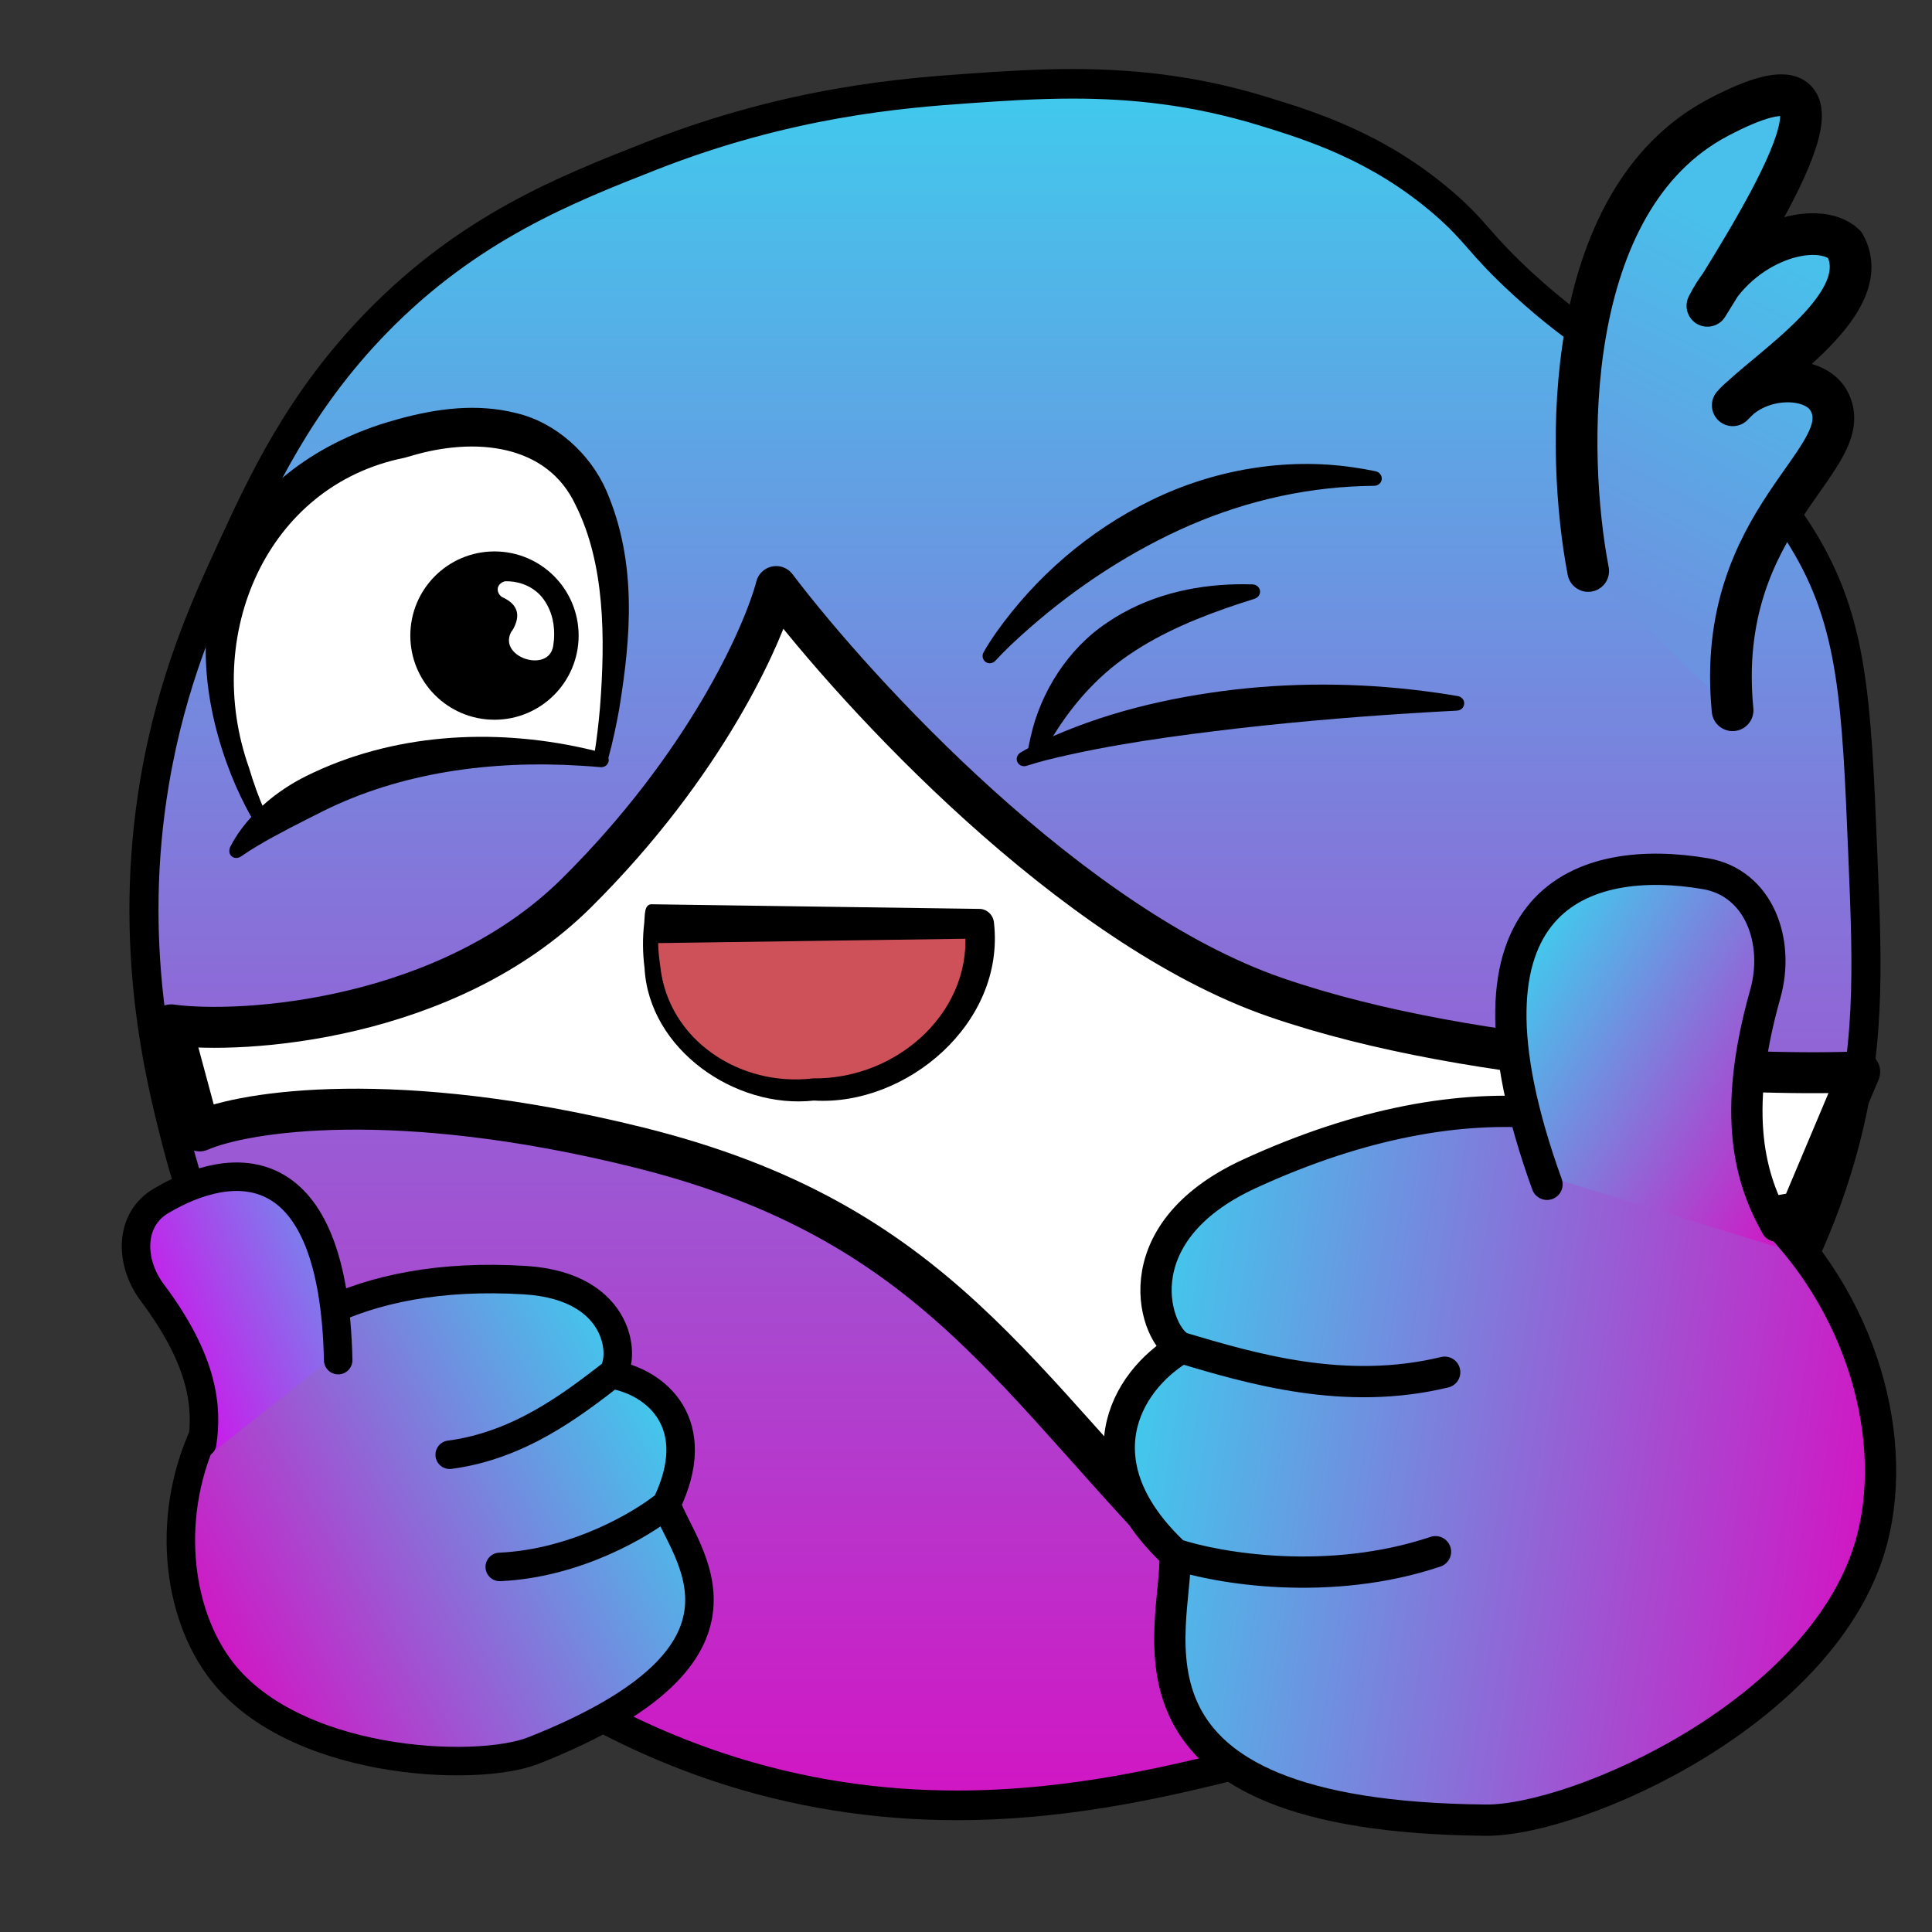 <svg width="84" height="84" viewBox="0 0 84 84" fill="none" xmlns="http://www.w3.org/2000/svg">
<rect x="0" y="0" width="84" height="84" fill="#333333" stroke="none"/>
<path d="M41.601 78.495C38.013 78.495 34.505 77.929 31.173 76.813C25.939 75.058 22.263 72.363 20.537 70.909C17.095 68.015 15.18 65.15 13.779 63.057C9.885 57.24 8.22 51.76 7.685 49.673C6.977 46.917 5.504 41.181 6.724 33.965C7.477 29.517 8.956 26.289 9.936 24.157C11.371 21.025 12.999 17.475 16.381 14.008C20.398 9.889 24.596 8.243 28.297 6.786C34.388 4.394 39.388 4.04 42.072 3.85C43.671 3.738 45.115 3.644 46.645 3.644C49.648 3.644 52.284 4.024 54.946 4.841C56.918 5.445 59.899 6.358 62.759 8.825C63.496 9.461 63.894 9.915 64.314 10.394C64.75 10.892 65.243 11.455 66.249 12.375C67.801 13.793 68.875 14.513 70.013 15.278C70.696 15.738 71.401 16.211 72.216 16.845C74.824 18.874 77.011 21.218 78.374 23.446C80.58 27.048 80.719 30.463 80.997 37.264C81.199 42.197 81.345 45.757 80.023 50.336C78.99 53.911 77.539 56.49 75.858 59.474C74.533 61.825 73.165 64.256 70.718 66.986C67.965 70.06 65.288 71.909 64.264 72.565C63.309 73.176 60.401 75.032 54.598 76.504C51.285 77.344 46.743 78.495 41.601 78.495Z" fill="url(#paint0_linear_2044_1309)"/>
<path d="M46.645 4.287C49.142 4.287 51.791 4.545 54.762 5.455C56.855 6.098 59.643 6.982 62.348 9.314C63.799 10.564 63.818 11.018 65.825 12.851C68.37 15.176 69.713 15.706 71.831 17.353C72.529 17.896 75.778 20.424 77.836 23.784C79.954 27.244 80.09 30.591 80.365 37.29C80.567 42.2 80.709 45.676 79.416 50.152C78.405 53.657 76.964 56.217 75.308 59.156C73.923 61.613 72.602 63.928 70.25 66.552C67.33 69.81 64.545 71.626 63.929 72.019C62.49 72.938 59.668 74.556 54.446 75.877C51.061 76.736 46.664 77.849 41.601 77.849C38.427 77.849 34.988 77.411 31.372 76.199C25.715 74.302 22.01 71.308 20.942 70.411C17.639 67.629 15.749 64.854 14.304 62.693C10.173 56.523 8.649 50.876 8.299 49.509C7.537 46.544 6.175 41.01 7.35 34.074C8.074 29.8 9.474 26.688 10.511 24.427C11.915 21.366 13.527 17.848 16.833 14.459C20.755 10.439 24.912 8.805 28.528 7.384C34.41 5.072 39.281 4.689 42.119 4.49C43.595 4.387 45.09 4.287 46.645 4.287ZM46.645 3.001C45.093 3.001 43.639 3.094 42.034 3.207C39.316 3.4 34.255 3.757 28.076 6.185C24.314 7.664 20.05 9.336 15.938 13.552C12.477 17.102 10.824 20.707 9.367 23.884C8.374 26.051 6.873 29.325 6.105 33.859C4.86 41.21 6.358 47.036 7.075 49.837C7.752 52.468 9.452 57.732 13.258 63.42C14.598 65.423 16.624 68.453 20.136 71.404C21.896 72.884 25.642 75.633 30.977 77.424C34.372 78.563 37.947 79.138 41.601 79.138C46.819 79.138 51.406 77.977 54.753 77.128C60.654 75.633 63.625 73.736 64.602 73.112C65.648 72.443 68.379 70.552 71.186 67.424C73.68 64.642 75.064 62.179 76.404 59.799C78.105 56.78 79.575 54.169 80.63 50.519C81.98 45.84 81.835 42.232 81.629 37.242C81.345 30.328 81.202 26.855 78.911 23.109C77.485 20.78 75.304 18.439 72.599 16.337C71.767 15.69 71.05 15.208 70.358 14.745C69.239 13.995 68.186 13.285 66.669 11.899C65.689 11.002 65.209 10.452 64.782 9.97C64.346 9.471 63.935 9.002 63.164 8.339C60.202 5.789 57.149 4.85 55.126 4.23C52.407 3.39 49.711 3.001 46.645 3.001Z" fill="black"/>
<path d="M25.065 38.824C19.464 44.379 10.566 44.983 7.438 44.558L8.681 49.17C10.642 48.319 17.195 47.271 27.726 49.878C40.889 53.138 44.11 60.224 52.512 68.586C60.578 57.475 73.05 53.374 78.278 52.713L80.856 46.599C76.935 46.788 64.303 46.42 55.453 43.359C46.603 40.298 37.295 30.179 33.747 25.502C33.187 27.628 30.667 33.268 25.065 38.824Z" fill="white" stroke="black" stroke-width="1.78" stroke-linecap="round" stroke-linejoin="round"/>
<path d="M44.373 32.718C44.305 32.759 44.25 32.822 44.223 32.899C44.196 32.976 44.2 33.059 44.233 33.131C44.266 33.204 44.327 33.261 44.403 33.29C44.478 33.32 44.562 33.32 44.638 33.295C44.932 33.199 45.23 33.117 45.534 33.038C48.283 32.36 51.086 31.989 53.893 31.66C56.703 31.341 59.52 31.113 62.386 30.949C62.704 30.931 63.02 30.913 63.343 30.897C63.423 30.893 63.501 30.863 63.56 30.808C63.62 30.753 63.656 30.678 63.661 30.598C63.666 30.519 63.639 30.44 63.586 30.378C63.533 30.317 63.459 30.277 63.38 30.264C63.058 30.209 62.741 30.16 62.422 30.114C59.539 29.705 56.607 29.649 53.702 29.979C50.8 30.318 47.923 30.995 45.245 32.254C44.949 32.398 44.66 32.548 44.373 32.718Z" fill="black"/>
<path d="M44.682 32.658C44.668 32.736 44.676 32.818 44.713 32.889C44.749 32.96 44.809 33.014 44.882 33.04C44.955 33.067 45.036 33.063 45.109 33.031C45.182 32.999 45.24 32.942 45.279 32.873C45.381 32.693 45.486 32.51 45.59 32.334C46.526 30.727 47.667 29.431 49.088 28.469C50.508 27.497 52.161 26.812 53.941 26.227C54.134 26.163 54.332 26.1 54.536 26.037C54.611 26.014 54.68 25.969 54.727 25.904C54.773 25.839 54.794 25.761 54.784 25.684C54.773 25.607 54.733 25.537 54.671 25.487C54.609 25.436 54.531 25.411 54.453 25.408C54.233 25.402 54.017 25.4 53.805 25.403C51.86 25.436 49.843 25.904 48.132 27.074C46.413 28.22 45.237 30.119 44.815 32.024C44.765 32.234 44.72 32.449 44.682 32.658Z" fill="black"/>
<path d="M42.767 28.353C42.728 28.423 42.712 28.505 42.727 28.585C42.743 28.665 42.787 28.735 42.852 28.781C42.917 28.827 42.998 28.846 43.078 28.834C43.159 28.822 43.231 28.78 43.285 28.72C43.485 28.501 43.712 28.273 43.941 28.053C45.998 26.108 48.315 24.481 50.795 23.27C53.278 22.061 55.962 21.307 58.797 21.153C59.111 21.136 59.424 21.125 59.746 21.122C59.826 21.121 59.905 21.094 59.967 21.041C60.029 20.989 60.068 20.915 60.076 20.836C60.084 20.757 60.06 20.677 60.01 20.613C59.96 20.549 59.888 20.507 59.809 20.49C59.483 20.422 59.161 20.365 58.835 20.319C55.886 19.887 52.764 20.42 50.056 21.748C47.341 23.072 45.014 25.093 43.305 27.511C43.113 27.786 42.93 28.065 42.767 28.353Z" fill="black"/>
<path d="M9.251 29.066L11.319 35.429L19.113 32.407L26.112 33.043L26.748 25.089L25.317 20.317L21.022 18.409L15.455 19.681L11.319 22.863L9.251 29.066Z" fill="white"/>
<path d="M10.956 35.572C10.997 35.644 11.063 35.698 11.142 35.723C11.221 35.748 11.306 35.742 11.379 35.704C11.452 35.667 11.508 35.602 11.534 35.524C11.56 35.446 11.555 35.36 11.522 35.285C11.249 34.671 11.02 34.034 10.829 33.388C8.782 27.636 11.586 21.105 17.578 19.906C17.675 19.878 17.771 19.851 17.865 19.825C20.673 18.983 23.799 19.312 25.029 21.966C26.299 24.501 26.322 27.717 26.088 30.744C26.03 31.419 25.95 32.118 25.846 32.765C25.832 32.846 25.848 32.93 25.893 32.999C25.938 33.069 26.008 33.118 26.088 33.135C26.168 33.153 26.252 33.138 26.323 33.095C26.393 33.051 26.443 32.981 26.465 32.902C26.645 32.239 26.793 31.541 26.917 30.855C27.422 27.764 27.724 24.47 26.354 21.312C25.669 19.753 24.185 18.367 22.435 17.959C20.708 17.524 18.99 17.773 17.422 18.192C17.317 18.221 17.211 18.251 17.104 18.282C14.055 19.134 10.956 21.125 9.701 24.274C8.431 27.383 8.906 30.776 10.04 33.662C10.302 34.32 10.606 34.961 10.956 35.572Z" fill="black"/>
<path d="M10.013 36.816C9.98 36.885 9.962 36.963 9.972 37.04C9.982 37.117 10.019 37.186 10.076 37.234C10.133 37.282 10.208 37.306 10.286 37.303C10.363 37.299 10.437 37.268 10.499 37.223C10.724 37.066 10.954 36.921 11.191 36.779C12.129 36.224 13.09 35.748 14.048 35.266C17.424 33.586 21.352 33.046 25.266 33.292C25.544 33.309 25.823 33.33 26.108 33.355C26.189 33.362 26.271 33.342 26.338 33.294C26.404 33.246 26.449 33.174 26.463 33.095C26.477 33.015 26.458 32.933 26.412 32.865C26.366 32.798 26.296 32.751 26.217 32.73C25.933 32.657 25.654 32.59 25.374 32.528C21.436 31.655 17.067 31.872 13.291 33.753C12.221 34.289 11.236 35.052 10.502 36.033C10.317 36.282 10.152 36.54 10.013 36.816Z" fill="black"/>
<circle cx="21.499" cy="27.634" r="3.659" fill="black"/>
<path d="M24.059 28.028C24.034 28.285 23.911 28.501 23.685 28.617C23.461 28.734 23.154 28.742 22.861 28.65C22.568 28.557 22.321 28.373 22.205 28.149C22.088 27.924 22.11 27.677 22.239 27.452C22.254 27.437 22.27 27.417 22.285 27.396C22.551 26.943 22.654 26.397 21.971 26.03C21.936 26.011 21.9 25.992 21.861 25.975C21.788 25.944 21.726 25.879 21.685 25.804C21.644 25.727 21.628 25.646 21.643 25.569C21.657 25.492 21.701 25.423 21.767 25.367C21.833 25.311 21.915 25.274 21.994 25.272C22.05 25.272 22.104 25.274 22.159 25.277C22.649 25.301 23.261 25.531 23.639 26.062C24.014 26.587 24.131 27.202 24.086 27.813C24.08 27.883 24.071 27.955 24.059 28.028Z" fill="white"/>
<path d="M42.572 40.162H28.326C28.047 42.676 29.064 47.637 35.365 47.368C41.667 47.1 42.795 42.453 42.572 40.162Z" fill="#CE515A"/>
<path d="M28.326 39.316C28.326 39.88 28.326 40.444 28.326 41.008C28.951 40.999 29.575 40.99 30.2 40.982C34.324 40.923 38.448 40.865 42.572 40.807L41.93 40.225C42.403 43.839 39.111 46.934 35.345 46.887C32.192 47.265 29.038 45.237 28.704 41.982C28.612 41.392 28.586 40.786 28.642 40.197C28.432 40.174 28.221 40.15 28.011 40.127C27.932 40.777 27.941 41.431 28.023 42.078C28.208 45.632 31.984 48.236 35.386 47.85C39.386 48.099 43.724 44.501 43.214 40.099C43.177 39.772 42.901 39.513 42.572 39.517C38.448 39.459 34.324 39.401 30.2 39.343C29.575 39.334 28.951 39.325 28.326 39.316ZM28.326 41.008V39.316C27.998 39.321 28.043 39.8 28.011 40.127L28.642 40.197L28.326 41.008Z" fill="black"/>
<path d="M81.404 66.901C79.465 74.415 68.549 79.171 64.61 79.137C47.676 78.991 51.215 70.817 51.089 67.57C46.945 63.708 48.84 60.101 51.368 58.6C50.255 58.167 48.606 53.657 54.34 51.027C73.919 42.045 83.827 57.509 81.404 66.901Z" fill="url(#paint1_linear_2044_1309)"/>
<path d="M51.368 58.6C50.255 58.167 48.606 53.657 54.34 51.027C73.919 42.045 83.827 57.509 81.404 66.901C79.465 74.415 68.549 79.171 64.61 79.137C47.676 78.991 51.215 70.817 51.089 67.57M51.368 58.6C48.84 60.101 46.945 63.708 51.089 67.57M51.368 58.6C54.434 59.513 58.473 60.711 62.812 59.662M51.089 67.57C52.929 68.183 57.771 69.021 62.412 67.466" stroke="black" stroke-width="1.36" stroke-linecap="round"/>
<path d="M76.777 42.879C75.242 48.552 76.114 52.225 77.232 54.211L67.261 51.139C62.712 38.541 68.972 36.752 74.147 37.634C76.484 38.032 77.397 40.591 76.777 42.879Z" fill="url(#paint2_linear_2044_1309)"/>
<path d="M77.232 53.305C76.121 51.33 75.252 48.529 76.75 43.222C77.394 40.941 76.484 38.385 74.147 37.986C68.972 37.105 62.712 38.894 67.261 51.492" stroke="black" stroke-width="1.36" stroke-linecap="round"/>
<path d="M9.48 72.441C12.565 76.755 20.696 77.1 23.199 76.109C33.96 71.848 29.692 67.507 28.973 65.406C30.664 61.924 28.569 60.09 26.587 59.756C27.19 59.206 27.132 55.925 22.828 55.659C8.134 54.751 5.623 67.049 9.48 72.441Z" fill="url(#paint3_linear_2044_1309)"/>
<path d="M26.587 59.756C27.19 59.206 27.132 55.925 22.828 55.659C8.134 54.751 5.623 67.049 9.48 72.441C12.565 76.755 20.696 77.1 23.199 76.109C33.96 71.848 29.692 67.507 28.973 65.406M26.587 59.756C28.569 60.09 30.664 61.924 28.973 65.406M26.587 59.756C24.857 61.092 22.577 62.85 19.552 63.25M28.973 65.406C27.95 66.25 25.07 67.976 21.728 68.127" stroke="black" stroke-width="1.239" stroke-linecap="round"/>
<path d="M6.517 55.986C8.892 59.225 9.24 61.782 9.017 63.323L14.617 58.911C14.417 49.759 9.986 50.159 6.904 51.995C5.512 52.824 5.559 54.68 6.517 55.986Z" fill="url(#paint4_linear_2044_1309)"/>
<path d="M8.793 62.745C9.016 61.213 8.88 59.213 6.619 56.198C5.647 54.902 5.598 53.048 6.99 52.219C10.073 50.383 14.504 49.983 14.704 59.136" stroke="black" stroke-width="1.239" stroke-linecap="round"/>
<path d="M69.052 24.826C68.077 19.757 67.844 8.714 74.711 5.103C81.126 1.73 77.538 7.938 74.798 12.386C76.393 10.276 79.155 9.645 80.205 10.636C81.524 13.016 77.404 15.683 75.652 17.312C76.875 16.291 78.93 16.367 79.51 17.414C80.916 19.952 74.511 22.466 75.33 30.881L69.052 24.826Z" fill="url(#paint5_linear_2044_1309)"/>
<path d="M69.052 24.826C68.077 19.757 67.844 8.714 74.711 5.103C81.579 1.492 76.983 8.861 74.235 13.297C75.636 10.471 79.017 9.514 80.205 10.636C81.611 13.175 76.833 16.038 75.337 17.622C76.484 16.285 78.876 16.27 79.51 17.414C80.916 19.952 74.511 22.466 75.33 30.881" stroke="black" stroke-width="1.813" stroke-linecap="round" stroke-linejoin="round"/>
<defs>
<linearGradient id="paint0_linear_2044_1309" x1="43.693" y1="3.644" x2="43.693" y2="78.495" gradientUnits="userSpaceOnUse">
<stop stop-color="#40CAED"/>
<stop offset="1" stop-color="#D215C4"/>
</linearGradient>
<linearGradient id="paint1_linear_2044_1309" x1="48.663" y1="63.728" x2="81.001" y2="68.695" gradientUnits="userSpaceOnUse">
<stop stop-color="#40CAED"/>
<stop offset="1" stop-color="#D215C4"/>
</linearGradient>
<linearGradient id="paint2_linear_2044_1309" x1="80.857" y1="48.773" x2="66.809" y2="40.163" gradientUnits="userSpaceOnUse">
<stop stop-color="#D215C4"/>
<stop offset="1" stop-color="#3FCDEE"/>
</linearGradient>
<linearGradient id="paint3_linear_2044_1309" x1="29.574" y1="62.36" x2="10.178" y2="73.486" gradientUnits="userSpaceOnUse">
<stop stop-color="#40CAED"/>
<stop offset="1" stop-color="#D215C4"/>
</linearGradient>
<linearGradient id="paint4_linear_2044_1309" x1="7.439" y1="59.197" x2="19.676" y2="53.759" gradientUnits="userSpaceOnUse">
<stop stop-color="#CB19EA"/>
<stop offset="1" stop-color="#3FCDEE"/>
</linearGradient>
<linearGradient id="paint5_linear_2044_1309" x1="79.05" y1="11.747" x2="71.471" y2="26.546" gradientUnits="userSpaceOnUse">
<stop stop-color="#49C0EB"/>
<stop offset="1" stop-color="#6C93E0"/>
</linearGradient>
</defs>
</svg>

